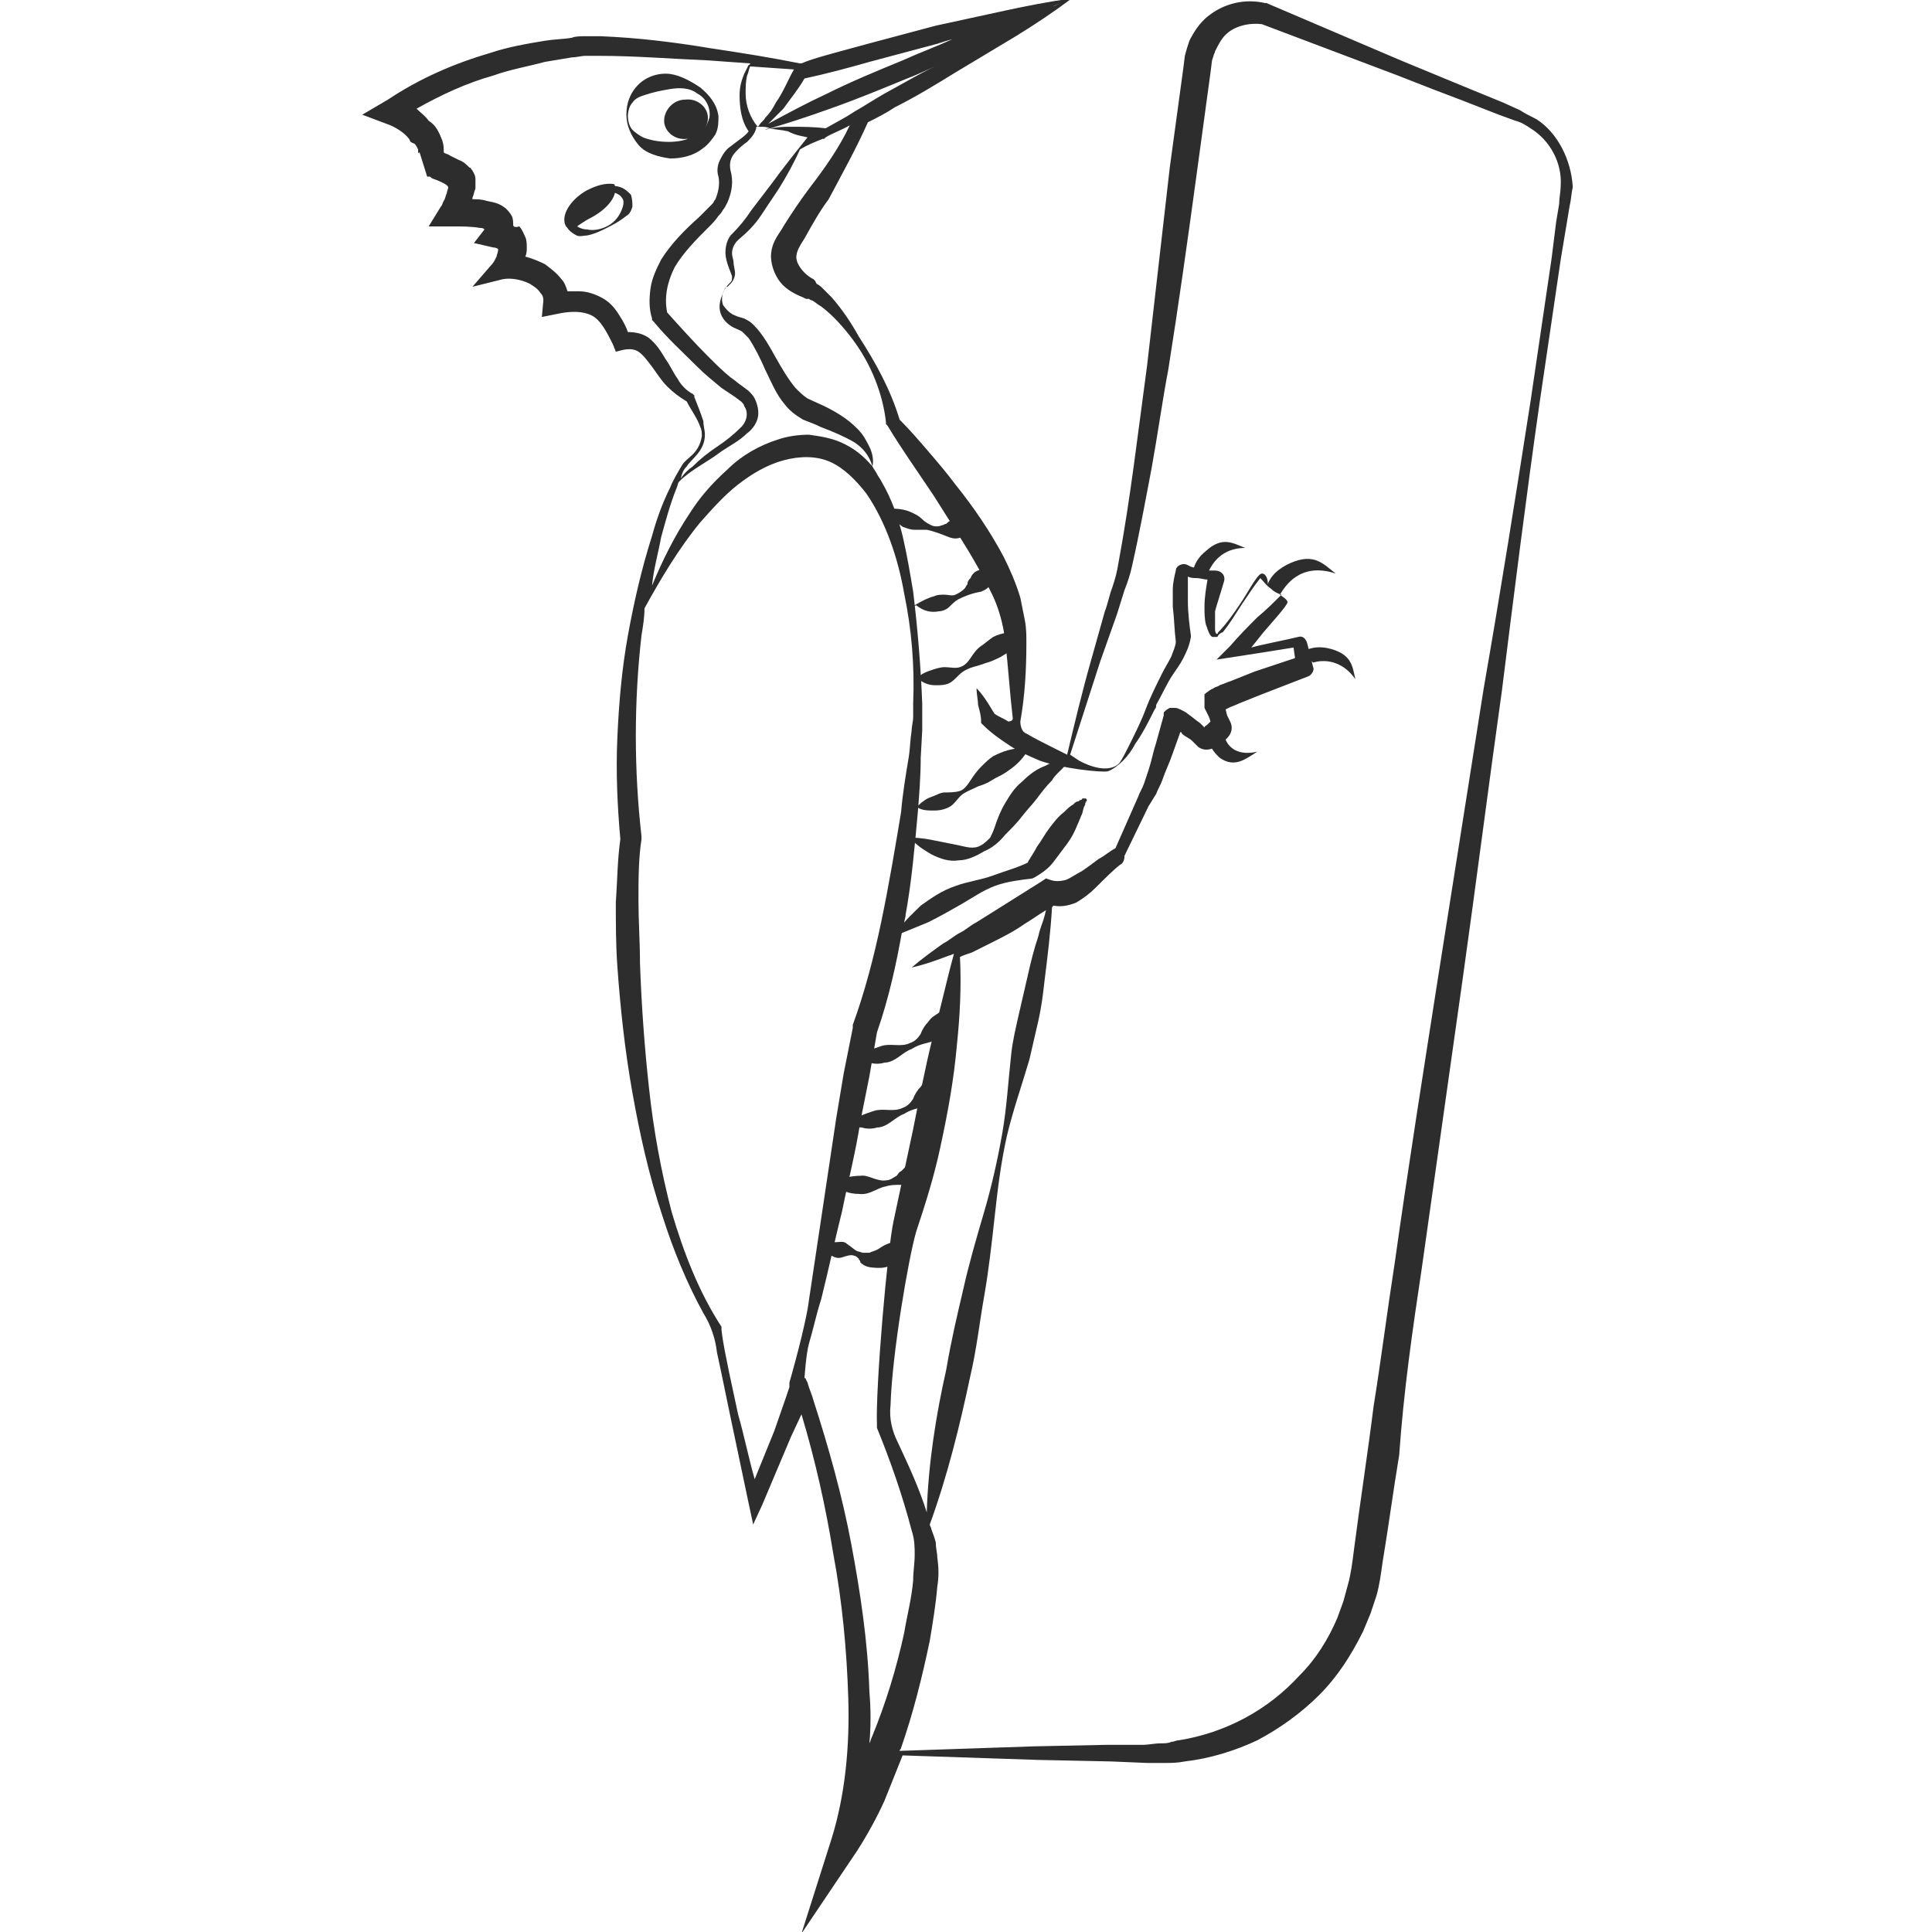 <?xml version="1.0" encoding="utf-8"?>
<!-- Generator: Adobe Illustrator 23.0.0, SVG Export Plug-In . SVG Version: 6.00 Build 0)  -->
<svg version="1.1" id="Layer_1" xmlns="http://www.w3.org/2000/svg" xmlns:xlink="http://www.w3.org/1999/xlink" x="0px" y="0px"
	 viewBox="0 0 128 128" style="enable-background:new 0 0 128 128;" xml:space="preserve">
<style type="text/css">
	.st0{fill:#D3B48C;}
	.st1{fill:#2D2D2D;}
</style>
<g>
	<path class="st0" d="M80,48.5C80,48.5,80,48.5,80,48.5C80,48.5,80,48.5,80,48.5L80,48.5z"/>
	<path class="st0" d="M69.8,0.4c-0.1,0-0.2,0.1-0.2,0.1c0.2-0.1,0.5-0.2,0.7-0.3C70.2,0.3,70,0.4,69.8,0.4z"/>
	<path class="st1" d="M46.6,9.8c0.3-0.2,0.6-0.6,0.8-0.9c0.2-0.4,0.2-0.8,0.2-1.2c-0.1-0.8-0.6-1.4-1.2-1.9c-0.6-0.4-1.3-0.8-2-0.9
		c-0.8-0.1-1.6,0.2-2.1,0.7c-0.6,0.6-0.8,1.3-0.8,2c0,0.7,0.3,1.4,0.8,2c0.5,0.6,1.4,0.8,2.1,0.9C45.2,10.5,46,10.3,46.6,9.8z
		 M41.9,8.6c-0.2-0.2-0.3-0.6-0.3-0.9c0-0.3,0.1-0.7,0.3-0.9c0.2-0.3,0.5-0.4,0.8-0.5c0.6-0.2,1.1-0.3,1.7-0.4
		c0.6-0.1,1.3-0.1,1.8,0.3c0.6,0.3,0.9,1,0.8,1.6c-0.1,0.3-0.2,0.6-0.4,0.8c0.2-0.2,0.3-0.5,0.3-0.8c0-0.7-0.7-1.3-1.5-1.2
		c-0.8,0-1.4,0.7-1.4,1.4c0,0.7,0.7,1.3,1.5,1.2c0.3,0,0.6-0.1,0.8-0.3C46.2,8.9,46.1,8.9,46,9c-0.5,0.3-1.1,0.4-1.7,0.4
		c-0.6,0-1.2-0.1-1.7-0.3C42.4,9,42.1,8.8,41.9,8.6z"/>
	<path class="st1" d="M101.8,7.9c-0.4-0.2-0.8-0.4-1.1-0.6l-1.1-0.5l-2.2-0.9L92.8,4l-8.9-3.8l0,0l-0.1,0c-1.3-0.3-2.7,0-3.8,0.9
		c-0.5,0.4-0.9,1-1.2,1.6c-0.1,0.3-0.2,0.6-0.3,1l-0.1,0.8c-0.3,2.2-0.6,4.4-0.9,6.6L76,24.2c-0.6,4.4-1.1,8.8-1.9,13.1
		c-0.1,0.6-0.2,1-0.4,1.6c-0.2,0.5-0.3,1.1-0.5,1.6l-0.9,3.2c-0.6,2.1-1.1,4.2-1.6,6.3l-1-0.5c-0.4-0.2-1.2-0.6-1.7-0.9
		c-0.3-0.1-0.4-0.5-0.4-0.8c0.3-1.7,0.4-3.4,0.4-5.2c0-0.5,0-1-0.1-1.5c-0.1-0.5-0.2-1-0.3-1.5c-0.3-1-0.7-1.9-1.1-2.7
		c-0.9-1.7-2-3.3-3.2-4.8c-0.6-0.8-1.2-1.5-1.8-2.2c-0.6-0.7-1.2-1.4-1.9-2.1C59,25.8,58,24,56.9,22.3c-0.5-0.9-1.1-1.8-1.8-2.6
		c-0.2-0.2-0.4-0.4-0.6-0.6c-0.1-0.1-0.2-0.2-0.4-0.3L54,18.6l-0.1-0.1c-0.4-0.2-0.7-0.5-0.9-0.8c-0.4-0.6-0.3-1,0.3-1.9
		c0.5-0.9,1-1.8,1.6-2.6c0.9-1.7,1.8-3.3,2.6-5.1c0.6-0.3,1.2-0.6,1.8-1c1.4-0.7,2.7-1.5,4-2.3l2-1.2l2-1.2c1.3-0.8,2.5-1.6,3.7-2.5
		c0,0,0.1,0,0.1-0.1c0,0-0.1,0-0.1,0c0,0,0,0,0.1,0c0,0-0.1,0-0.1,0.1c-1.5,0.2-3,0.5-4.4,0.8l-2.3,0.5l-2.3,0.5
		c-1.5,0.4-3,0.8-4.5,1.2c-0.7,0.2-1.5,0.4-2.2,0.6c-0.7,0.2-1.5,0.4-2.2,0.7l-0.1,0c-2-0.4-3.9-0.7-5.9-1c-2.4-0.4-4.8-0.7-7.3-0.8
		c-0.3,0-0.6,0-1,0c-0.3,0-0.7,0-0.9,0.1c-0.6,0.1-1.2,0.1-1.8,0.2c-1.2,0.2-2.4,0.4-3.6,0.8c-2.4,0.7-4.7,1.7-6.8,3.1L24,7.6
		l1.6,0.6c0.6,0.2,1.2,0.6,1.5,1l0.1,0.2l0.2,0.1c0.1,0,0.2,0.2,0.3,0.4c0,0.1,0,0.2,0,0.2c0,0.1,0,0,0.1,0l0.5,1.6c0,0,0,0,0.1,0
		c0.1,0,0.1,0,0.2,0.1c0.2,0.1,0.3,0.1,0.5,0.2c0.2,0.1,0.5,0.2,0.6,0.4c0,0.1-0.1,0.3-0.1,0.4c-0.1,0.2-0.1,0.4-0.2,0.5
		c-0.1,0.2-0.1,0.3-0.2,0.4l-0.8,1.3l1.5,0c0.7,0,1.3,0,1.9,0.1c0.1,0,0.2,0,0.3,0.1l-0.7,0.9l1.3,0.3c0.2,0,0.3,0.1,0.3,0.1
		c0,0,0,0,0,0.1c0,0.1-0.1,0.3-0.1,0.4c-0.1,0.2-0.2,0.4-0.3,0.5L31.3,19l2-0.5c0.5-0.1,1.2,0,1.8,0.3c0.3,0.2,0.5,0.3,0.7,0.6
		c0.2,0.2,0.2,0.4,0.2,0.5L35.9,21l1-0.2c0.9-0.2,1.7-0.2,2.3,0.1c0.6,0.3,1,1.1,1.4,1.9l0.2,0.5l0.4-0.1c0.4-0.1,0.8-0.1,1.1,0.1
		c0.3,0.2,0.6,0.6,0.9,1c0.3,0.4,0.6,0.9,1,1.3c0.4,0.4,0.8,0.7,1.3,1c0.3,0.6,0.7,1.1,0.9,1.7c0.1,0.2,0.1,0.4,0.1,0.6
		c-0.2,1.2-1,1.4-1.3,1.9c-0.3,0.5-0.6,1-0.8,1.5c-0.5,1-0.9,2.1-1.2,3.2c-0.7,2.2-1.2,4.4-1.6,6.6c-0.4,2.2-0.6,4.5-0.7,6.8
		c-0.1,2.2,0,4.5,0.2,6.7c-0.2,1.4-0.2,2.8-0.3,4.2c0,1.4,0,2.8,0.1,4.2c0.2,2.8,0.5,5.6,1,8.4c0.5,2.8,1.1,5.5,2,8.2
		c0.7,2.2,1.6,4.4,2.7,6.4c0.5,0.8,0.8,1.7,0.9,2.6c0.1,0.5,0.2,0.9,0.3,1.4l0.6,2.9l1.2,5.7l0.3,1.4l0.6-1.3l1.9-4.5l0.7-1.5
		c0.9,3,1.6,6.1,2.1,9.2c0.6,3.2,0.9,6.4,1,9.6c0.1,3.2-0.2,6.4-1.1,9.3l-2,6.3l3.7-5.5c0.7-1.1,1.3-2.2,1.8-3.3c0.4-1,0.8-2,1.2-3
		c3,0.1,6,0.2,9,0.3l4.8,0.1l2.4,0.1c0.4,0,0.8,0,1.2,0c0.4,0,0.8,0,1.3-0.1c1.7-0.2,3.3-0.7,4.8-1.4c1.5-0.8,2.9-1.8,4.1-3
		c1.2-1.2,2.1-2.6,2.9-4.2l0.5-1.2l0.4-1.2c0.2-0.7,0.3-1.5,0.4-2.2c0.4-2.4,0.7-4.7,1.1-7.1C93,92.1,93.6,88,94.2,84
		c0.9-6.4,1.8-12.7,2.7-19.1c0.9-6.4,1.7-12.7,2.6-19.1c0.8-6.4,1.6-12.8,2.5-19.1l1.4-9.5l0.4-2.4l0.2-1.2c0.1-0.4,0.1-0.8,0.2-1.2
		C104.1,10.6,103.2,8.8,101.8,7.9z M69.8,0.4c0.2-0.1,0.3-0.1,0.5-0.2c-0.2,0.1-0.5,0.2-0.7,0.3C69.7,0.5,69.8,0.5,69.8,0.4z
		 M53.6,12.5c-0.6,0.8-1.2,1.7-1.7,2.5c-0.2,0.4-0.7,0.9-0.8,1.7c-0.1,0.7,0.2,1.5,0.6,2c0.4,0.5,1,0.8,1.5,1l0.2,0.1l0.1,0
		c0,0,0.1,0,0.1,0c0,0,0.1,0.1,0.2,0.1c0.2,0.1,0.4,0.3,0.6,0.4c0.8,0.6,1.5,1.4,2.1,2.2c1.2,1.6,2,3.6,2.2,5.5l0,0.1l0.1,0.1
		c0.9,1.5,1.9,2.9,2.9,4.4l0.2,0.3c1,1.6,2,3.1,2.9,4.7c0.4,0.8,0.9,1.6,1.2,2.4c0.3,0.8,0.5,1.6,0.6,2.5c0.2,1.7,0.3,3.4,0.5,5.1
		c0,0.1-0.1,0.2-0.3,0.2c-0.3-0.2-0.6-0.3-0.9-0.5c-0.2-0.3-0.3-0.5-0.5-0.8c-0.2-0.3-0.4-0.6-0.7-0.9c0,0.4,0.1,0.8,0.1,1.1
		c0.1,0.4,0.2,0.7,0.2,1.1l0,0.1l0.1,0.1c0.6,0.6,1.2,1,1.8,1.4c0.6,0.4,1.3,0.7,2,1c1.4,0.5,4.1,0.8,4.5,0.7c0.3-0.1,0.7-0.4,1-0.7
		c0.3-0.3,0.6-0.7,0.8-1.1c0.5-0.7,0.9-1.5,1.3-2.3c0.1-0.1,0.1-0.2,0.1-0.3c0.4-0.7,0.7-1.4,1.1-2c0.2-0.3,0.5-0.7,0.7-1.1
		c0.2-0.4,0.4-0.8,0.5-1.4l0,0l0-0.1c-0.1-0.7-0.2-1.5-0.2-2.3c0-0.4,0-0.8,0-1.1c0-0.2,0-0.4,0-0.5c0.2,0.1,0.4,0.1,0.6,0.1
		c0.2,0,0.5,0.1,0.7,0.1c-0.1,0.6-0.2,1.2-0.2,1.8c0,0.4,0,0.8,0.1,1.2c0.1,0.2,0.1,0.4,0.3,0.7c0.1,0.1,0.1,0.1,0.2,0.1
		c0,0,0.2,0,0.2,0c0,0,0.1,0,0.1-0.1c0.1-0.1,0.2-0.2,0.3-0.2c0.5-0.6,0.9-1.3,1.3-1.9c0.4-0.6,0.8-1.2,1.2-1.7
		c0.2,0.2,0.4,0.5,0.7,0.7c0.2,0.2,0.4,0.3,0.7,0.4c-0.5,0.5-1,1-1.6,1.5c-0.6,0.6-1.2,1.2-1.8,1.9l-0.9,0.9l1.3-0.2
		c1.3-0.2,2.6-0.4,3.8-0.6l0.1,0.7c-0.9,0.3-1.8,0.6-2.7,0.9c-0.5,0.2-1,0.4-1.5,0.6c-0.3,0.1-0.5,0.2-0.8,0.3
		c-0.1,0.1-0.3,0.1-0.4,0.2l-0.2,0.1c0,0-0.3,0.2-0.4,0.3l0,0.1l0,0.1c0,0.1,0,0.2,0,0.3c0,0.1,0,0,0,0.1l0,0.1l0,0.1l0,0.1l0.1,0.2
		l0.2,0.4l0.1,0.3l-0.2,0.2c-0.1,0.1-0.2,0.1-0.2,0.2l-0.1-0.1l-0.2-0.2c-0.3-0.2-0.5-0.4-0.8-0.6c-0.1-0.1-0.3-0.2-0.5-0.3
		c-0.1,0-0.1-0.1-0.4-0.1c0,0-0.1,0-0.2,0c0,0-0.1,0-0.1,0c0,0-0.2,0.1-0.3,0.2c0,0-0.1,0.1-0.1,0.1c0,0,0,0,0,0c0,0,0,0.1,0,0.1
		l0,0v0l0,0.1l-0.5,1.8c-0.2,0.6-0.3,1.2-0.5,1.8c-0.1,0.3-0.2,0.6-0.3,0.9c-0.1,0.3-0.3,0.6-0.4,0.9l-1.5,3.4
		c-0.4,0.2-0.7,0.5-1.1,0.7c-0.4,0.3-0.8,0.6-1.1,0.8c-0.4,0.2-0.8,0.5-1.1,0.6c-0.4,0.1-0.7,0.1-1,0l-0.3-0.1l-0.3,0.2l-4.3,2.7
		c-0.4,0.2-0.7,0.5-1.1,0.7c-0.4,0.2-0.7,0.5-1.1,0.7c-0.7,0.5-1.4,1-2.1,1.6c0.9-0.2,1.7-0.5,2.5-0.8c0.1,0,0.2-0.1,0.3-0.1
		c-0.5,1.8-0.9,3.7-1.4,5.5c-0.5,2-0.9,4.1-1.3,6.1l-1.3,6.1c-0.4,1.8-1.2,11-1.1,13.5v0.1l0,0.1c0.9,2.2,1.7,4.5,2.3,6.8
		c0.2,0.6,0.2,1.1,0.2,1.6c0,0.6-0.1,1.1-0.1,1.7c-0.1,1.2-0.4,2.3-0.6,3.5c-0.5,2.3-1.2,4.6-2.1,6.8c-0.1,0.2-0.1,0.3-0.2,0.5
		c0.1-1.1,0.1-2.3,0-3.4c-0.1-3.3-0.6-6.6-1.2-9.8c-0.6-3.2-1.5-6.4-2.5-9.5c-0.1-0.4-0.3-0.8-0.4-1.2l-0.1-0.2c0,0,0-0.1-0.1-0.1
		c0,0,0.1-1.6,0.3-2.3c0.3-1,0.5-2,0.8-2.9c0.5-2,0.9-3.9,1.4-5.9c0.4-2,0.9-3.9,1.2-5.9l0.6-3l0.5-2.9c0.8-2.3,1.3-4.6,1.7-6.9
		c0-0.1,0-0.2,0.1-0.3c0-0.2,0.1-0.4,0.1-0.6c0.4-2.2,0.6-4.5,0.8-6.7c0.1-1.2,0.2-2.5,0.2-3.7l0.1-1.8l0-0.9l0-0.9
		c-0.1-2.5-0.3-4.9-0.6-7.4c-0.2-1.2-0.4-2.4-0.7-3.7c-0.3-1.2-0.7-2.4-1.4-3.6c-0.1-0.2-0.2-0.3-0.3-0.5c-0.1-0.2-0.2-0.3-0.3-0.5
		c0.1-0.4,0-0.9-0.2-1.3c-0.2-0.4-0.4-0.8-0.8-1.2c-0.7-0.7-1.4-1.1-2.2-1.5l-1.1-0.5c-0.3-0.2-0.5-0.4-0.8-0.7
		c-0.5-0.6-0.9-1.3-1.3-2c-0.4-0.7-0.8-1.5-1.5-2.2c-0.2-0.2-0.4-0.3-0.6-0.4c-0.3-0.1-0.4-0.1-0.6-0.2c-0.3-0.1-0.6-0.4-0.8-0.7
		c-0.1-0.3-0.1-0.7,0.1-1c0-0.1,0.1-0.2,0.2-0.2l0.2-0.2c0.2-0.2,0.3-0.5,0.3-0.7c0-0.2-0.1-0.5-0.1-0.7c0-0.2-0.1-0.4-0.1-0.6
		c0-0.3,0.1-0.6,0.4-0.9c0.6-0.5,1.1-1,1.5-1.6c0.4-0.6,0.8-1.2,1.2-1.8c0.5-0.8,1-1.7,1.4-2.6c0.5-0.3,1-0.5,1.5-0.7l0.1,0l0.1-0.1
		c0.5-0.3,1.1-0.5,1.6-0.8C55.6,9.8,54.6,11.2,53.6,12.5z M80,48.5C80,48.5,80,48.5,80,48.5L80,48.5C80,48.5,80,48.5,80,48.5z
		 M61.4,100.2c-0.5-1.6-1.2-3.1-1.9-4.6c-0.4-0.8-0.6-1.6-0.5-2.5c0.1-3.4,1.2-9.8,1.7-11.5c0.6-1.8,1.2-3.7,1.6-5.6
		c0.5-2.3,0.9-4.5,1.1-6.8c0.2-1.9,0.3-3.9,0.2-5.8c0.2-0.1,0.5-0.2,0.8-0.3c0.4-0.2,0.8-0.4,1.2-0.6c0.8-0.4,1.6-0.8,2.3-1.3
		c0.5-0.3,0.9-0.6,1.4-0.9l-0.1,0.4c-0.1,0.4-0.3,0.8-0.4,1.3c-0.3,0.9-0.5,1.7-0.7,2.6c-0.2,0.9-0.4,1.7-0.6,2.6
		c-0.2,0.9-0.4,1.7-0.5,2.6c-0.2,1.8-0.3,3.6-0.6,5.3c-0.3,1.7-0.7,3.5-1.2,5.2c-0.5,1.7-1,3.4-1.4,5.2c-0.4,1.7-0.8,3.4-1.1,5.2
		C62,93.8,61.5,97,61.4,100.2z M58.6,6.2c-0.7,0.4-1.3,0.8-2,1.2c-0.6,0.4-1.2,0.7-1.9,1.1c-0.8-0.1-1.5-0.1-2.3-0.1
		c-0.4,0-0.8,0-1.3,0.1c-0.1,0-0.3,0-0.4,0.1c1.4-0.4,2.9-0.9,4.3-1.4c1.7-0.6,3.4-1.3,5.1-2c0.8-0.3,1.6-0.7,2.5-1.1
		C61.2,4.7,59.9,5.5,58.6,6.2z M53.3,5.2c1.4-0.3,2.9-0.7,4.3-1.1c1.5-0.4,3-0.8,4.5-1.2c0.3-0.1,0.6-0.2,1-0.3
		C62,3.1,60.9,3.5,59.8,4c-1.7,0.7-3.4,1.4-5,2.2c-1.3,0.6-2.6,1.3-3.9,2c0,0,0.1-0.1,0.1-0.1c0.3-0.3,0.6-0.6,0.9-0.9
		C52.4,6.5,52.9,5.9,53.3,5.2z M49.7,4.4l2.9,0.2l0,0c-0.4,0.7-0.7,1.5-1.2,2.2c-0.2,0.4-0.4,0.7-0.7,1c-0.1,0.2-0.3,0.3-0.4,0.5
		c0,0-0.1,0.1-0.1,0.1l0,0c-0.5-0.6-0.8-1.4-0.8-2.2c0-0.4,0-0.8,0.1-1.2c0.1-0.2,0.1-0.4,0.2-0.6C49.7,4.4,49.7,4.4,49.7,4.4z
		 M45.5,30.9c0.3-0.5,1.2-1,1.2-2.1c0-0.3-0.1-0.6-0.1-0.9c-0.2-0.6-0.4-1.1-0.6-1.6l0-0.1l-0.1-0.1c-0.4-0.2-0.8-0.6-1-1
		c-0.3-0.4-0.5-0.9-0.8-1.3c-0.3-0.5-0.6-1-1.1-1.4c-0.4-0.3-0.9-0.4-1.4-0.4c-0.1-0.3-0.3-0.7-0.5-1c-0.3-0.5-0.6-0.9-1.1-1.2
		c-0.5-0.3-1.1-0.5-1.6-0.5c-0.3,0-0.5,0-0.8,0c-0.1-0.3-0.2-0.6-0.4-0.8c-0.3-0.4-0.7-0.7-1.1-1c-0.4-0.2-0.9-0.4-1.3-0.5
		c0,0,0,0,0,0c0.1-0.2,0.1-0.4,0.1-0.6c0-0.2,0-0.5-0.1-0.7c-0.1-0.2-0.2-0.5-0.4-0.7C34.1,15.1,34,15,34,14.9c0-0.2,0-0.4-0.1-0.6
		c-0.1-0.2-0.3-0.4-0.4-0.5c-0.5-0.4-0.9-0.4-1.3-0.5c-0.3-0.1-0.6-0.1-0.9-0.1c0,0,0,0,0-0.1c0.1-0.2,0.1-0.4,0.2-0.6l0-0.2l0-0.1
		l0-0.1c0-0.1,0-0.2,0-0.2c0-0.3-0.1-0.4-0.2-0.6c-0.1-0.1-0.1-0.2-0.2-0.2c-0.2-0.2-0.4-0.4-0.7-0.5c-0.2-0.1-0.4-0.2-0.6-0.3
		c-0.1-0.1-0.3-0.1-0.4-0.2c0-0.3,0-0.5-0.1-0.8c-0.2-0.5-0.4-1-0.9-1.3c-0.2-0.3-0.5-0.5-0.8-0.8c1.6-0.9,3.3-1.7,5.1-2.2
		c1.1-0.4,2.3-0.6,3.4-0.9c0.6-0.1,1.2-0.2,1.8-0.3c0.3,0,0.6-0.1,0.9-0.1c0.3,0,0.6,0,0.9,0c2.4,0,4.8,0.2,7.2,0.3l2.8,0.2
		c0,0,0,0.1-0.1,0.1c-0.1,0.2-0.2,0.4-0.3,0.6C49.1,5.4,49,5.8,49,6.3c0,0.8,0.1,1.7,0.6,2.4c-0.2,0.3-0.7,0.6-1.2,1
		c-0.3,0.2-0.5,0.5-0.7,0.9c-0.2,0.4-0.2,0.8-0.1,1.1c0.1,0.5,0,1-0.2,1.5c-0.1,0.1-0.1,0.2-0.2,0.3c-0.1,0.1-0.2,0.2-0.3,0.3
		c-0.2,0.2-0.4,0.4-0.6,0.6c-0.9,0.8-1.8,1.7-2.5,2.8c-0.3,0.6-0.6,1.2-0.7,1.9c-0.1,0.7-0.1,1.4,0.1,2l0,0.1l0.1,0.1
		c0.9,1.1,1.9,2,2.9,3c0.5,0.5,1,0.9,1.6,1.4c0.3,0.2,0.6,0.4,0.9,0.6l0.4,0.3c0.1,0.1,0.2,0.2,0.2,0.3c0.3,0.4,0.2,1-0.2,1.4
		c-0.5,0.5-1,0.9-1.6,1.3c-0.6,0.4-1.1,0.8-1.6,1.3c-0.3,0.2-0.6,0.5-0.8,0.8C45.2,31.3,45.3,31.1,45.5,30.9z M43.8,35.6
		c0.3-1.1,0.6-2.2,1-3.2c0.1-0.2,0.1-0.4,0.2-0.5c0.8-0.8,1.9-1.3,2.8-2c0.6-0.4,1.2-0.7,1.7-1.2c0.3-0.2,0.6-0.6,0.7-1
		c0.1-0.4,0-0.9-0.2-1.3c-0.1-0.2-0.3-0.4-0.4-0.5l-0.4-0.3c-0.3-0.2-0.5-0.4-0.8-0.6c-0.5-0.4-1-0.9-1.5-1.4
		c-0.9-0.9-1.8-1.9-2.7-2.9c-0.2-1,0-2,0.5-3c0.6-1,1.4-1.8,2.3-2.7c0.2-0.2,0.4-0.4,0.6-0.7c0.1-0.1,0.2-0.2,0.3-0.4
		c0.1-0.1,0.2-0.3,0.3-0.5c0.3-0.7,0.4-1.4,0.2-2.1c-0.1-0.5,0-0.9,0.4-1.3c0.2-0.2,0.4-0.4,0.7-0.6c0.2-0.2,0.5-0.5,0.6-0.9l0-0.1
		c0.1,0,0.2,0,0.3,0c0.2,0,0.4,0,0.6,0.1c0.4,0.1,0.8,0.1,1.2,0.2C52.8,9,53.1,9,53.5,9.1c-0.8,1-1.6,2-2.4,3.1l-1.3,1.7
		c-0.4,0.6-0.8,1.1-1.3,1.6l-0.1,0.1c-0.3,0.4-0.4,1-0.3,1.5c0.1,0.5,0.3,0.9,0.4,1.2c0,0.2,0,0.3-0.1,0.4c-0.1,0.1-0.3,0.3-0.4,0.5
		c-0.2,0.4-0.4,0.9-0.3,1.4c0.1,0.5,0.5,0.9,0.9,1.1c0.2,0.1,0.5,0.2,0.6,0.3c0.1,0.1,0.2,0.2,0.4,0.4c0.4,0.6,0.8,1.4,1.1,2.1
		c0.4,0.8,0.7,1.6,1.3,2.3c0.3,0.4,0.7,0.7,1.2,1c0.5,0.2,0.8,0.3,1.2,0.5c0.8,0.3,1.5,0.6,2.2,1c0.6,0.4,1,0.9,1.2,1.6
		c-0.6-0.7-1.2-1.2-2.1-1.6c-0.7-0.3-1.4-0.4-2.1-0.5c-0.7,0-1.4,0.1-2,0.3c-1.3,0.4-2.5,1.1-3.4,2c-1,0.9-1.8,1.8-2.5,2.9
		c-1,1.5-1.8,3.1-2.5,4.8C43.3,37.7,43.6,36.7,43.8,35.6z M52.3,91.9l-0.2,0.6l-0.8,2.3L50,98c-0.4-1.4-0.7-2.9-1.1-4.3
		c-0.2-0.9-0.4-1.9-0.6-2.8c-0.2-1-0.4-1.9-0.5-2.8l0-0.1l0-0.1c-1.5-2.3-2.5-4.9-3.3-7.6c-0.7-2.7-1.2-5.4-1.5-8.2
		c-0.3-2.7-0.5-5.5-0.6-8.3c0-1.4-0.1-2.8-0.1-4.1c0-1.4,0-2.8,0.2-4.1l0-0.1l0-0.1c-0.5-4.4-0.5-8.9,0-13.3
		c0.1-0.6,0.2-1.2,0.2-1.8c1.1-2,2.3-4,3.7-5.7c0.8-0.9,1.6-1.8,2.5-2.5c0.9-0.7,1.9-1.3,3-1.6c1.1-0.3,2.2-0.3,3.1,0.1
		c0.9,0.4,1.7,1.2,2.4,2.1c1.3,1.9,2.1,4.3,2.5,6.6c0.5,2.4,0.7,4.8,0.6,7.3l0,0.9c0,0.3-0.1,0.6-0.1,0.9c-0.1,0.6-0.1,1.2-0.2,1.8
		c-0.2,1.2-0.4,2.4-0.5,3.6c-0.4,2.4-0.8,4.8-1.3,7.2c-0.5,2.4-1.1,4.7-1.9,6.9l0,0.1l0,0.1l-0.6,3l-0.5,3c-0.3,2-0.6,4-0.9,6
		c-0.3,2-0.6,4-0.9,6c-0.2,1.7-1.3,5.5-1.3,5.5L52.3,91.9z M76.9,115.5c-0.4,0-0.8,0.1-1.2,0.1l-2.4,0l-4.8,0.1
		c-3,0.1-5.9,0.2-8.9,0.3c0-0.1,0.1-0.1,0.1-0.2c0.8-2.3,1.4-4.7,1.9-7.1c0.2-1.2,0.4-2.4,0.5-3.6c0.1-0.6,0.1-1.2,0-1.9
		c0-0.3-0.1-0.6-0.1-1c-0.1-0.4-0.2-0.6-0.3-0.9c0-0.1-0.1-0.2-0.1-0.3c1.2-3.3,2-6.6,2.7-9.9c0.4-1.7,0.6-3.5,0.9-5.2
		c0.3-1.7,0.5-3.5,0.7-5.3c0.2-1.8,0.4-3.5,0.8-5.3c0.4-1.7,1-3.4,1.5-5.1c0.2-0.9,0.4-1.7,0.6-2.6c0.2-0.9,0.3-1.7,0.4-2.6
		c0.2-1.6,0.4-3.2,0.5-4.9c0,0,0,0,0.1-0.1c0.5,0.1,1,0,1.5-0.2c0.5-0.3,0.9-0.6,1.3-1c0.5-0.5,1.2-1.2,1.6-1.5
		c0.2-0.1,0.3-0.3,0.3-0.6l1.6-3.3c0.2-0.3,0.3-0.5,0.5-0.8c0.1-0.3,0.3-0.6,0.4-0.9c0.2-0.6,0.5-1.2,0.7-1.8l0.5-1.4
		c0,0,0.1,0,0.1,0.1c0.2,0.2,0.5,0.3,0.7,0.5l0.1,0.1l0.1,0.1c0.1,0.1,0.1,0.1,0.2,0.2c0.3,0.2,0.6,0.2,0.9,0.1
		c0.1,0.2,0.3,0.4,0.5,0.6c1,0.7,1.7,0.1,2.5-0.4c-1.3,0.3-1.9-0.3-2.1-0.8c0,0,0,0,0.1-0.1c0.3-0.3,0.4-0.7,0.2-1.1l-0.2-0.4
		L81.2,47l0.2-0.1c0.2-0.1,0.5-0.2,0.7-0.3c0.5-0.2,1-0.4,1.5-0.6c0.8-0.3,2.3-0.9,3.1-1.2c0.2-0.1,0.4-0.4,0.3-0.6l-0.1-0.4
		l0.1,0.1c0,0,1.6-0.6,2.8,1.1c-0.2-0.8-0.2-1.6-1.6-2c-0.7-0.2-1.2-0.1-1.5,0l-0.1-0.4c-0.1-0.3-0.3-0.5-0.6-0.4
		c-0.8,0.2-2.4,0.5-3.1,0.7l0.8-1c0.6-0.7,1.6-1.8,1.6-2c0-0.2-0.4-0.4-0.5-0.5c0.3-0.5,1.3-2.2,3.7-1.4c-0.8-0.6-1.4-1.4-3-0.7
		c-1.1,0.5-1.4,1.1-1.5,1.4C84,38.4,83.9,38,83.6,38c-0.3,0-1,1.4-1.5,2.1c-0.4,0.6-0.9,1.3-1.4,1.8c0,0.1-0.1,0.1-0.1,0.1
		c0,0,0,0,0,0c-0.1-0.1-0.1-0.2-0.1-0.4c0-0.3,0-0.7,0-1.1c0.1-0.4,0.4-1.3,0.6-2c0.1-0.4-0.2-0.7-0.6-0.7c-0.2,0-0.3,0-0.4,0
		c0.2-0.4,0.8-1.5,2.4-1.5c-0.8-0.3-1.5-0.8-2.6,0.2c-0.5,0.4-0.7,0.8-0.8,1.1c-0.1,0-0.3-0.1-0.5-0.2c-0.3-0.1-0.7,0.1-0.7,0.4
		c-0.1,0.4-0.2,0.9-0.2,1.2c0,0.4,0,0.8,0,1.2c0.1,0.8,0.1,1.5,0.2,2.3c0,0.3-0.2,0.7-0.3,1c-0.2,0.4-0.4,0.7-0.6,1.1
		c-0.4,0.8-0.8,1.6-1.1,2.4c-0.3,0.8-0.7,1.6-1.1,2.4c-0.2,0.4-0.4,0.8-0.6,1.1c-0.2,0.3-1,0.8-2.7-0.1L70.9,50l2-6.2l1.1-3.1
		l0.5-1.6c0.2-0.5,0.4-1.1,0.5-1.6c0.5-2.2,0.9-4.4,1.3-6.5c0.4-2.2,0.7-4.4,1.1-6.5c0.7-4.4,1.3-8.7,1.9-13.1l0.9-6.6l0.1-0.8
		l0.1-0.3c0-0.1,0.1-0.2,0.1-0.3c0.2-0.4,0.4-0.8,0.7-1.1c0.6-0.6,1.6-0.8,2.4-0.7l9,3.4l2.3,0.9L97,6.7l2.3,0.9l1.1,0.4
		c0.4,0.1,0.7,0.3,1,0.5c1.3,0.8,2.1,2.3,2,3.8c0,0.4-0.1,0.8-0.1,1.2l-0.2,1.2l-0.3,2.4l-1.4,9.5c-1,6.4-2,12.7-3.1,19
		c-1,6.3-2,12.7-3,19c-1,6.4-2,12.7-2.9,19.1c-0.5,3.2-0.9,6.4-1.4,9.5c-0.4,3.2-0.9,6.4-1.3,9.5c-0.1,0.8-0.2,1.6-0.4,2.3l-0.3,1.1
		l-0.4,1.1c-0.6,1.4-1.4,2.7-2.5,3.8c-2.1,2.3-4.9,3.8-8,4.3c-0.2,0-0.3,0.1-0.5,0.1C77.4,115.5,77.2,115.5,76.9,115.5z"/>
	<path class="st1" d="M60.8,53.4c0.3-0.3,0.6-0.5,0.9-0.6c0.3-0.1,0.6-0.3,0.9-0.3c0.3,0,0.7,0,1-0.1c0.3-0.1,0.5-0.4,0.7-0.7
		c0.2-0.3,0.4-0.6,0.7-0.9c0.3-0.3,0.5-0.5,0.8-0.7c0.6-0.3,1.3-0.6,2.2-0.5c0,0,0.1,0,0.1,0.1c0,0,0,0,0,0l0,0
		c-0.4,0.7-0.9,1.1-1.5,1.5c-0.3,0.2-0.6,0.3-0.9,0.5c-0.3,0.2-0.6,0.3-0.9,0.4c-0.4,0.2-0.7,0.3-1,0.5c-0.3,0.2-0.5,0.6-0.8,0.8
		c-0.3,0.2-0.7,0.3-1.1,0.3c-0.4,0-0.8,0-1.1-0.2C60.8,53.5,60.7,53.5,60.8,53.4C60.8,53.5,60.8,53.5,60.8,53.4L60.8,53.4z"/>
	<path class="st1" d="M60.8,44.9c0.3-0.3,0.6-0.4,0.9-0.5c0.3-0.1,0.6-0.2,0.9-0.2c0.3,0,0.7,0.1,1,0c0.3-0.1,0.5-0.3,0.7-0.6
		c0.2-0.3,0.4-0.6,0.7-0.8c0.3-0.2,0.5-0.4,0.8-0.6c0.6-0.3,1.3-0.4,2.1-0.2c0,0,0.1,0,0.1,0.1c0,0,0,0,0,0l0,0
		c-0.5,0.6-1,1-1.5,1.3c-0.3,0.2-0.6,0.3-0.8,0.4c-0.3,0.1-0.6,0.2-0.9,0.3c-0.4,0.1-0.7,0.2-1,0.4c-0.3,0.2-0.5,0.5-0.8,0.7
		c-0.3,0.2-0.7,0.2-1,0.2c-0.4,0-0.7-0.1-1-0.3C60.7,45,60.7,45,60.8,44.9C60.8,44.9,60.8,44.9,60.8,44.9L60.8,44.9z"/>
	<path class="st1" d="M60.6,40.1c0.5-0.3,0.9-0.5,1.3-0.6c0.2-0.1,0.4-0.1,0.7-0.1c0.2,0,0.5,0.1,0.7,0c0.2-0.1,0.4-0.2,0.6-0.4
		c0.1-0.1,0.1-0.2,0.2-0.3c0-0.2,0.1-0.3,0.2-0.4c0.2-0.5,0.6-0.6,1.2-0.6c0,0,0-0.1,0-0.1c0,0,0.1,0,0.1,0c0.1,0,0.1,0.1,0.1,0.2
		c0,0.1,0,0.1,0,0.2c0,0.1,0,0.2,0,0.3c0,0.2-0.1,0.3-0.1,0.4c-0.1,0.3-0.4,0.4-0.6,0.5c-0.6,0.1-1.1,0.3-1.5,0.5
		c-0.2,0.1-0.4,0.3-0.6,0.5c-0.2,0.2-0.5,0.3-0.7,0.3c-0.5,0.1-1,0-1.5-0.4C60.5,40.2,60.5,40.2,60.6,40.1
		C60.5,40.1,60.6,40.1,60.6,40.1L60.6,40.1z"/>
	<path class="st1" d="M56.6,70.1c0.6-0.4,1.2-0.6,1.8-0.8c0.6-0.2,1.3,0.1,1.9-0.2c0.3-0.1,0.5-0.3,0.7-0.6c0.1-0.3,0.3-0.6,0.5-0.8
		c0.2-0.3,0.4-0.4,0.7-0.6c0.3-0.2,0.6-0.3,1-0.4l0,0c0,0,0.1,0,0.1,0.1c0,0,0,0,0,0c0.1,0.4-0.1,0.8-0.2,1.1
		c-0.2,0.3-0.4,0.6-0.7,0.8c-0.3,0.2-0.6,0.3-1,0.4c-0.4,0.1-0.7,0.2-1,0.4c-0.6,0.2-1.1,0.9-1.8,0.9c-0.3,0.1-0.7,0.1-1,0
		c-0.3,0-0.7-0.1-1-0.3C56.6,70.3,56.5,70.2,56.6,70.1C56.6,70.2,56.6,70.1,56.6,70.1z"/>
	<path class="st1" d="M56.1,74.4c0.6-0.4,1.2-0.6,1.8-0.8c0.6-0.2,1.3,0.1,1.9-0.2c0.3-0.1,0.5-0.3,0.7-0.6c0.1-0.3,0.3-0.6,0.5-0.8
		c0.2-0.3,0.4-0.4,0.7-0.6c0.3-0.2,0.6-0.3,1-0.4l0,0c0,0,0.1,0,0.1,0.1c0,0,0,0,0,0c0.1,0.4-0.1,0.8-0.2,1.1
		c-0.2,0.3-0.4,0.6-0.7,0.8c-0.3,0.2-0.6,0.3-1,0.4c-0.4,0.1-0.7,0.2-1,0.4c-0.6,0.2-1.1,0.9-1.8,0.9c-0.3,0.1-0.7,0.1-1,0
		c-0.3,0-0.7-0.1-1-0.3C56.1,74.5,56.1,74.4,56.1,74.4C56.1,74.4,56.1,74.4,56.1,74.4z"/>
	<path class="st1" d="M55.3,78.3c0.6-0.3,1.2-0.4,1.7-0.4c0.5-0.1,1.1,0.4,1.7,0.3c0.3,0,0.5-0.2,0.7-0.3c0.1-0.1,0.2-0.3,0.3-0.3
		c0.1-0.1,0.2-0.2,0.3-0.3c0.2-0.2,0.4-0.3,0.7-0.4c0.3-0.1,0.6-0.1,1-0.1l0,0c0,0,0.1,0,0.1,0.1c0,0.4-0.2,0.7-0.4,1
		c-0.2,0.3-0.5,0.4-0.8,0.5c-0.1,0-0.3,0.1-0.5,0.1c-0.2,0-0.3,0-0.5,0c-0.3,0-0.6,0-0.9,0.1c-0.6,0.1-1.1,0.6-1.8,0.5
		c-0.6,0-1.2-0.2-1.7-0.6C55.2,78.4,55.2,78.3,55.3,78.3C55.3,78.3,55.3,78.3,55.3,78.3z"/>
	<path class="st1" d="M54.5,82.7c0.3-0.3,0.5-0.4,0.8-0.4c0.3,0,0.6-0.1,0.8,0.1c0.3,0.2,0.5,0.4,0.7,0.5c0.1,0,0.3,0.1,0.4,0.1
		c0.1,0,0.2,0,0.2,0c0.1,0,0.1,0,0.2,0c0.2-0.1,0.3-0.1,0.5-0.2c0.2-0.1,0.3-0.2,0.5-0.3c0.4-0.2,0.9-0.3,1.5-0.4l0,0
		c0,0,0.1,0,0.1,0.1c0,0,0,0,0,0c-0.1,0.7-0.5,1.1-1,1.5c-0.2,0.2-0.6,0.3-0.9,0.3c-0.3,0-0.8,0-1.1-0.2c-0.1-0.1-0.2-0.1-0.2-0.2
		c0-0.1-0.1-0.1-0.1-0.2c-0.1-0.1-0.2-0.2-0.3-0.2c-0.2-0.1-0.5,0-0.8,0.1c-0.3,0.1-0.5,0-0.7-0.1c-0.2-0.1-0.5-0.2-0.8-0.4l0,0
		C54.4,82.8,54.4,82.8,54.5,82.7C54.5,82.7,54.5,82.7,54.5,82.7z"/>
	<path class="st1" d="M59.1,33.7c0.6,0,1,0.1,1.4,0.3c0.2,0.1,0.4,0.2,0.6,0.4c0.2,0.2,0.4,0.3,0.6,0.4c0.2,0.1,0.5,0.1,0.7,0
		c0.1,0,0.2-0.1,0.3-0.1c0.1-0.1,0.2-0.2,0.3-0.2c0.4-0.2,0.9-0.1,1.3,0.3c0,0,0-0.1,0-0.1c0,0,0.1,0,0.1,0c0.1,0.1,0,0.2,0,0.2
		c0,0.1,0,0.1-0.1,0.2c-0.1,0.1-0.1,0.2-0.2,0.2c-0.1,0.1-0.2,0.2-0.4,0.3c-0.3,0.1-0.5,0.1-0.8,0c-0.5-0.2-1-0.4-1.5-0.5
		c-0.2,0-0.5,0-0.8,0c-0.3,0-0.5-0.1-0.8-0.2c-0.4-0.3-0.8-0.6-1-1.2C59,33.7,59,33.7,59.1,33.7C59.1,33.7,59.1,33.7,59.1,33.7
		L59.1,33.7z"/>
	<path class="st1" d="M60.4,55.5c0.6,0,1.1,0.1,1.6,0.2c0.5,0.1,1,0.2,1.5,0.3c0.5,0.1,1,0.3,1.5,0c0.2-0.1,0.4-0.3,0.6-0.5
		c0.1-0.2,0.2-0.4,0.3-0.7c0.2-0.6,0.4-1.1,0.7-1.6c0.3-0.5,0.6-1,1.1-1.4c0.4-0.4,0.9-0.8,1.4-1c0.3-0.1,0.5-0.3,0.8-0.3
		c0.1,0,0.3-0.1,0.5-0.1c0.1,0,0.2,0,0.2,0c0.1,0,0.2,0,0.3,0.1c0,0,0,0.1,0,0.1c0,0-0.1,0-0.1,0c0,0-0.2,0.1-0.3,0.2
		c-0.1,0.1-0.2,0.2-0.3,0.3c-0.2,0.2-0.4,0.4-0.5,0.6c-0.4,0.4-0.7,0.8-1,1.2c-0.3,0.4-0.7,0.8-1,1.2c-0.3,0.4-0.7,0.8-1.1,1.2
		c-0.4,0.5-0.9,0.9-1.4,1.1c-0.5,0.3-1.1,0.6-1.7,0.6c-0.6,0.1-1.2-0.1-1.8-0.4c-0.5-0.3-1-0.6-1.4-1.1
		C60.4,55.6,60.4,55.6,60.4,55.5C60.4,55.5,60.4,55.5,60.4,55.5L60.4,55.5z"/>
	<path class="st1" d="M59.3,62c0.4-0.8,1.1-1.4,1.7-2c0.7-0.5,1.4-1,2.3-1.3c0.8-0.3,1.7-0.4,2.5-0.7c0.8-0.3,1.6-0.5,2.4-0.9
		L68,57.3c0.2-0.4,0.5-0.8,0.7-1.2c0.3-0.4,0.5-0.8,0.8-1.2c0.3-0.4,0.6-0.8,1-1.1c0.2-0.2,0.4-0.4,0.6-0.5c0.1-0.1,0.2-0.2,0.3-0.2
		c0.1,0,0.1-0.1,0.2-0.1c0,0,0.1,0,0.1-0.1l0.1,0c0,0,0,0,0.1,0c0,0,0.1,0,0.1,0.1c0,0,0,0.1,0,0.1c0,0-0.1,0-0.1,0
		c0.1,0.1,0.1,0,0,0.1l0,0.1l-0.1,0.2l-0.1,0.4c-0.1,0.2-0.2,0.5-0.3,0.7c-0.2,0.5-0.4,0.9-0.7,1.3c-0.3,0.4-0.6,0.8-0.9,1.2
		c-0.3,0.4-0.7,0.7-1.2,1l-0.2,0.1l0,0c-0.8,0.1-1.7,0.2-2.5,0.5c-0.8,0.3-1.5,0.8-2.2,1.2c-0.7,0.4-1.4,0.8-2.2,1.2L59.3,62
		L59.3,62C59.3,62.1,59.3,62.1,59.3,62C59.3,62.1,59.3,62,59.3,62z"/>
	<path class="st1" d="M40.2,15.1c-0.4,0.2-0.8,0.4-1.3,0.5c-0.2,0-0.5,0.1-0.7,0c-0.2-0.1-0.5-0.3-0.6-0.5c-0.1-0.3-0.1-0.6,0-0.8
		c0.1-0.2,0.2-0.4,0.4-0.6c0.3-0.4,0.6-0.7,1-0.9c0.4-0.3,0.8-0.5,1.3-0.5c0.2,0,0.5,0,0.8,0.1c0.3,0.1,0.5,0.3,0.7,0.5
		c0.1,0.3,0.1,0.6,0.1,0.8c-0.1,0.3-0.2,0.5-0.4,0.6C41,14.7,40.6,14.9,40.2,15.1z M40.2,15c0.4-0.2,0.7-0.5,0.9-0.9
		c0.2-0.4,0.3-0.8,0.1-1c-0.1-0.2-0.5-0.4-0.9-0.4c-0.4,0-0.8,0.1-1.2,0.2c-0.4,0.2-0.8,0.4-1,0.8c-0.2,0.3-0.3,0.8-0.1,1.1
		c0.2,0.2,0.5,0.4,0.9,0.4C39.3,15.3,39.8,15.2,40.2,15z"/>
	<path class="st1" d="M39.2,14.4c-0.6,0.3-1.1,0.7-1.4,0.9c-0.1-0.1-0.2-0.2-0.3-0.3c-0.4-0.7,0.3-1.8,1.4-2.4
		c0.6-0.3,1.2-0.5,1.8-0.4C41,12.9,40.3,13.8,39.2,14.4z"/>
</g>
</svg>
